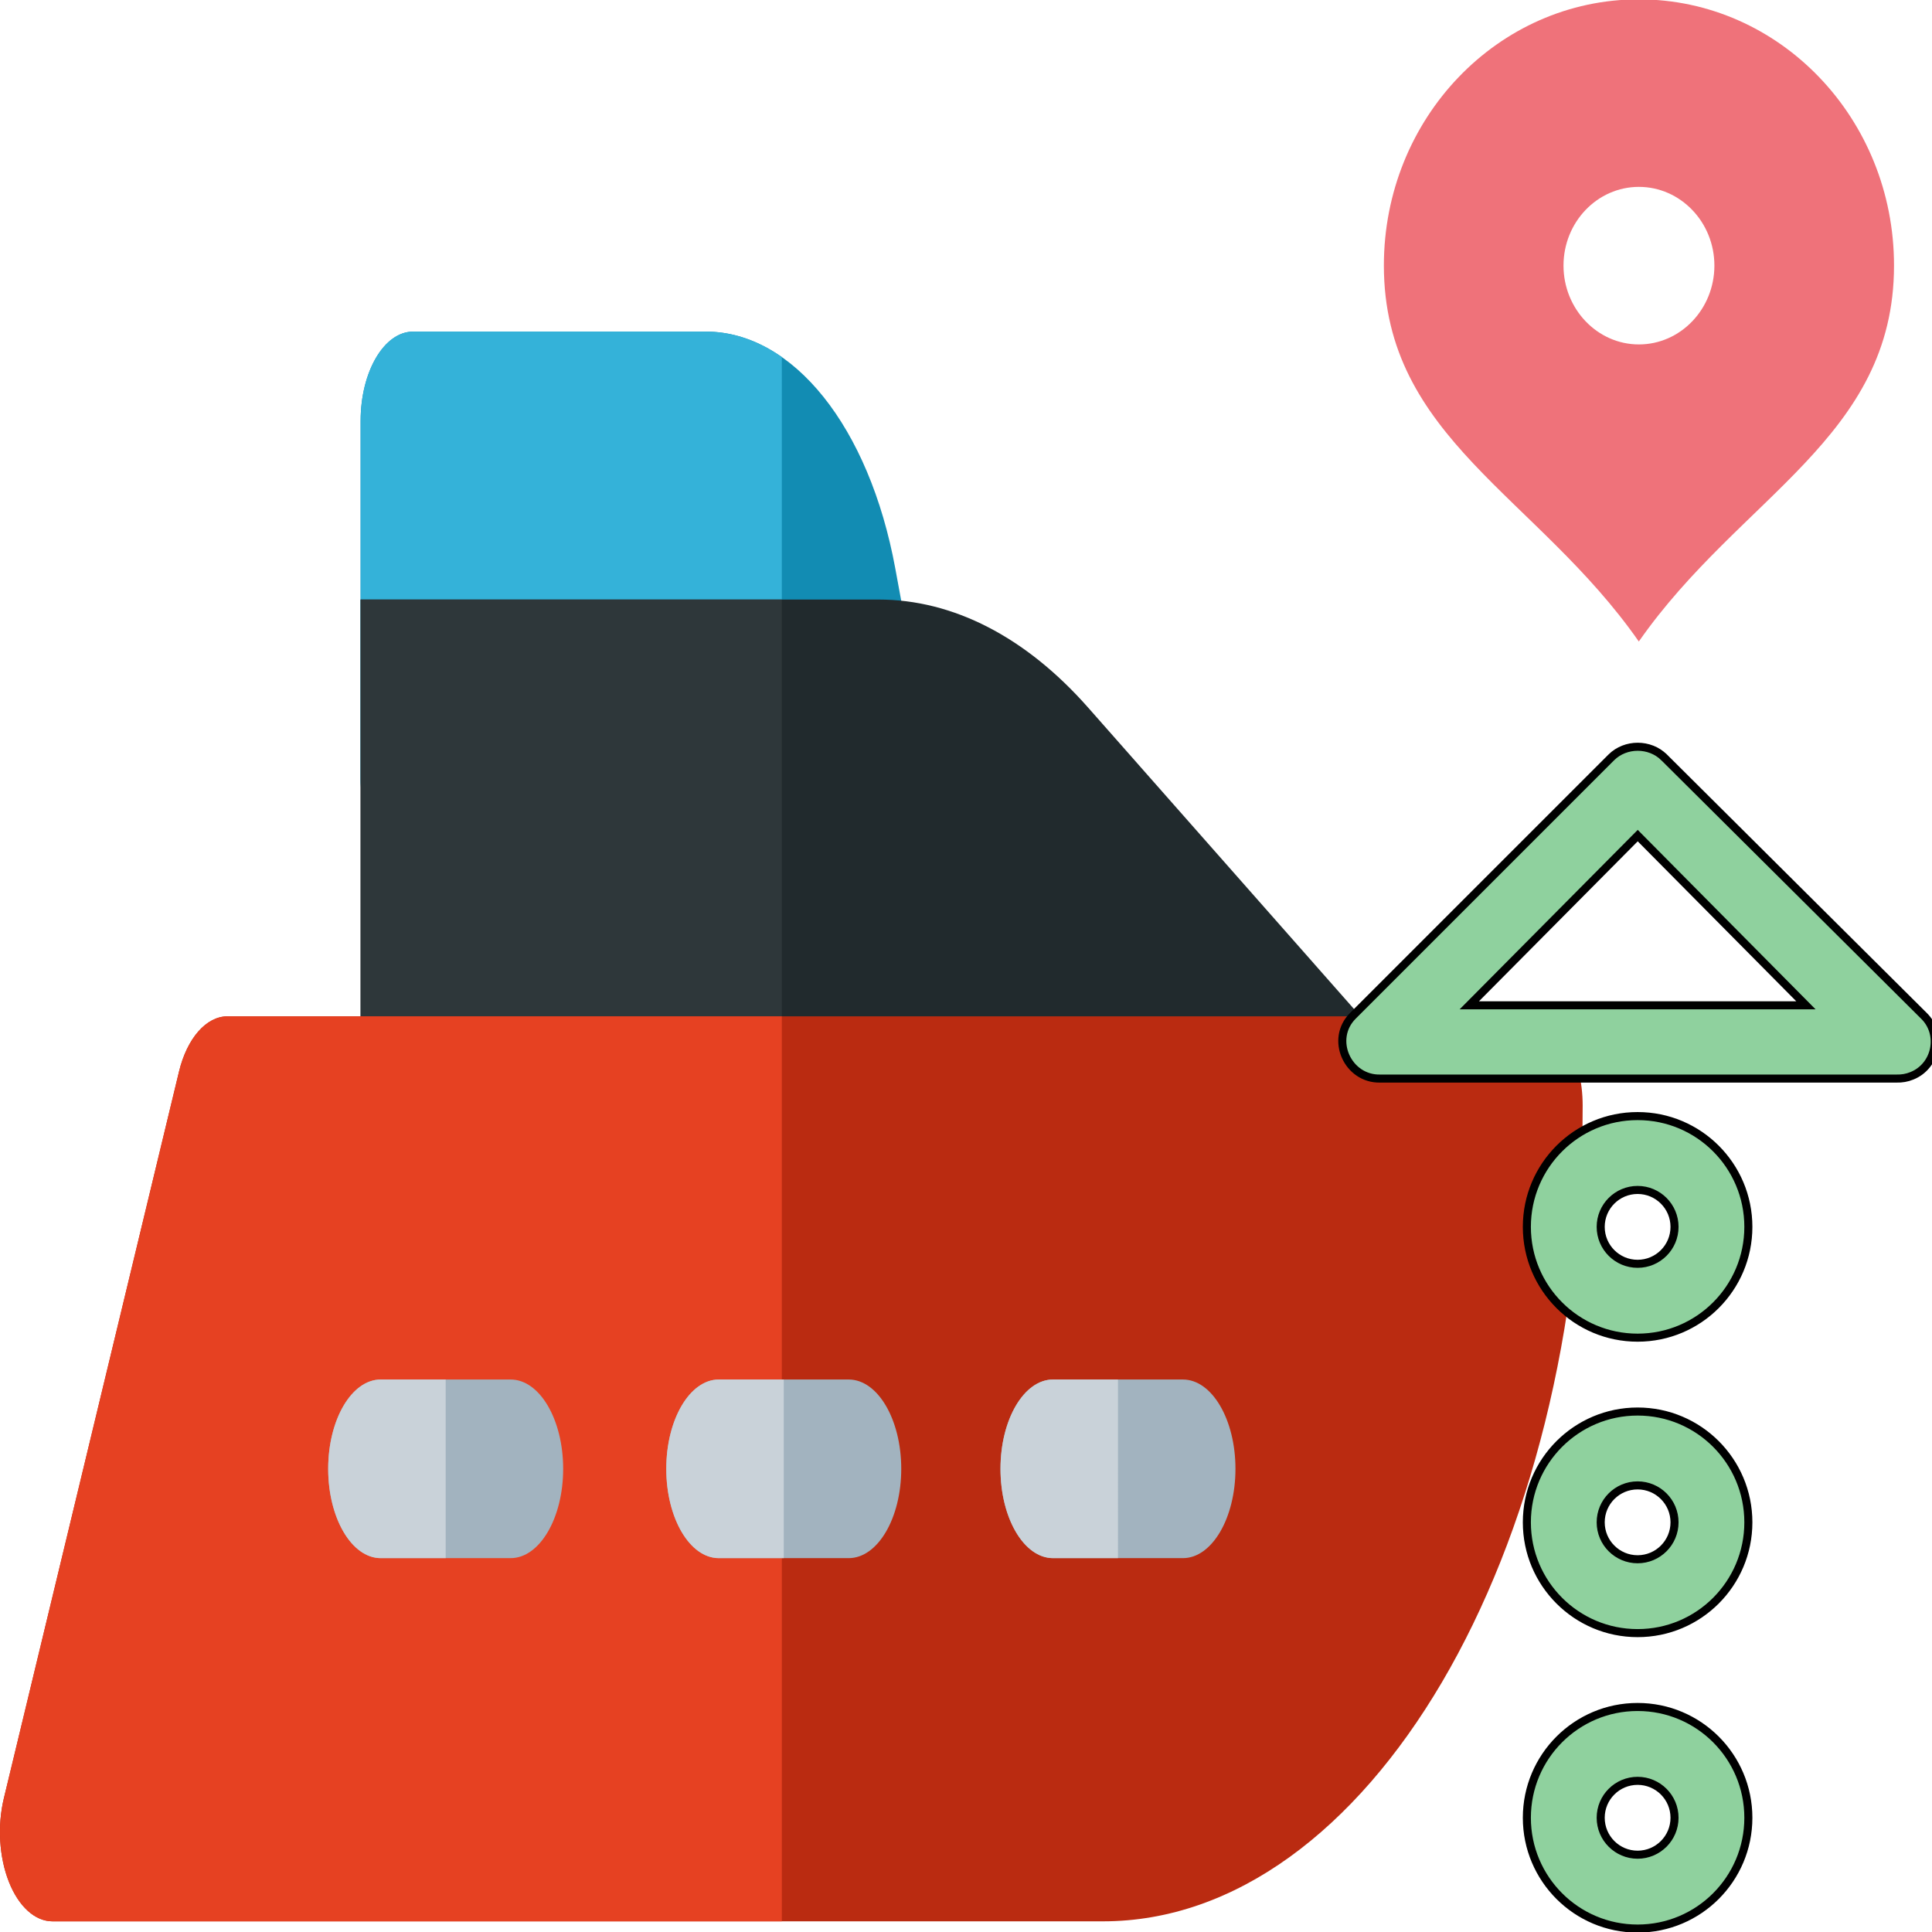 <?xml version="1.0" encoding="UTF-8" standalone="no"?>
<!-- Generator: Adobe Illustrator 16.0.0, SVG Export Plug-In . SVG Version: 6.00 Build 0)  -->

<svg
   version="1.1"
   x="0px"
   y="0px"
   width="24"
   height="24"
   viewBox="0 0 24 24"
   xml:space="preserve"
   id="svg32"
   sodipodi:docname="shipRoutes.svg"
   inkscape:version="1.2.1 (9c6d41e410, 2022-07-14)"
   xmlns:inkscape="http://www.inkscape.org/namespaces/inkscape"
   xmlns:sodipodi="http://sodipodi.sourceforge.net/DTD/sodipodi-0.dtd"
   xmlns="http://www.w3.org/2000/svg"
   xmlns:svg="http://www.w3.org/2000/svg"><defs
   id="defs36">
			
			
			
			
			
			
			
			
			
			
			
			
		</defs><sodipodi:namedview
   id="namedview34"
   pagecolor="#ffffff"
   bordercolor="#000000"
   borderopacity="0.25"
   inkscape:showpageshadow="2"
   inkscape:pageopacity="0.0"
   inkscape:pagecheckerboard="true"
   inkscape:deskcolor="#d1d1d1"
   showgrid="false"
   inkscape:zoom="33.916667"
   inkscape:cx="12.14742"
   inkscape:cy="12.14742"
   inkscape:window-width="1920"
   inkscape:window-height="1017"
   inkscape:window-x="-8"
   inkscape:window-y="-8"
   inkscape:window-maximized="1"
   inkscape:current-layer="g2863" />
<g
   id="_x32_16_x2C__map_x2C__route_x2C__target_x2C__destination_x2C__position"
   transform="translate(-36.667,-21)">
	<g
   id="g28">
		
	<g
   id="g2440"
   transform="matrix(0.8,0,0,0.848,7.333,3.184)"><g
     id="Layer_1-3"
     transform="matrix(0.849,0,0,0.8,28.032,19.971)">
</g><g
     id="g192"
     transform="matrix(0.048,0,0,0.077,36.667,17.799)"
     style="opacity:1"><path
       style="fill:#128cb3"
       d="M 300.535,184.659 289.63,149.825 c -8.434,-26.943 -33.068,-45.046 -61.301,-45.046 h -94.666 c -9.384,0 -16.991,7.608 -16.991,16.991 v 67.965 c 0,9.384 7.608,16.991 16.991,16.991 h 150.655 c 5.407,0 10.491,-2.572 13.693,-6.93 3.202,-4.357 4.138,-9.977 2.524,-15.137 z"
       id="path2-0" /><path
       style="fill:#34b2d9"
       d="m 252.932,109.623 c -7.62,-3.14 -15.941,-4.844 -24.602,-4.844 h -94.666 c -9.384,0 -16.991,7.608 -16.991,16.991 v 67.965 c 0,9.384 7.608,16.991 16.991,16.991 h 119.265 z"
       id="path4" /><path
       style="fill:#212a2d"
       d="M 444.398,237.898 352.023,176.314 C 331.845,162.863 308.361,155.752 284.11,155.752 H 116.673 v 96.283 c 0,9.384 7.608,16.991 16.991,16.991 h 300.808 c 6.917,0 13.4,-3.926 16.116,-10.288 3.257,-7.627 0.561,-16.34 -6.19,-20.84 z"
       id="path6" /><path
       style="fill:#2e373a"
       d="M 252.931,155.752 H 116.673 v 96.283 c 0,9.384 7.608,16.991 16.991,16.991 h 119.265 z"
       id="path8" /><path
       style="fill:#ba2b11"
       d="M 495.009,235.044 H 73.629 c -6.895,0 -13.107,4.167 -15.722,10.548 L 1.269,383.787 c -2.148,5.24 -1.543,11.207 1.613,15.909 3.155,4.703 8.446,7.525 14.109,7.525 h 339.823 c 85.57,0 155.186,-69.616 155.186,-155.186 0,-9.383 -7.607,-16.991 -16.991,-16.991 z"
       id="path10" /><path
       style="fill:#e64122"
       d="m 252.929,235.044 h -179.3 c -6.895,0 -13.107,4.167 -15.722,10.548 L 1.269,383.787 c -2.148,5.24 -1.543,11.207 1.613,15.909 3.155,4.703 8.446,7.525 14.109,7.525 h 235.938 z"
       id="path12" /><path
       style="fill:#a2b3bf"
       d="m 274.572,338.124 h -42.029 c -9.384,0 -16.991,-7.608 -16.991,-16.991 0,-9.384 7.608,-16.991 16.991,-16.991 h 42.029 c 9.384,0 16.991,7.607 16.991,16.991 0,9.384 -7.608,16.991 -16.991,16.991 z"
       id="path14" /><path
       style="fill:#c9d2d9"
       d="m 253.557,338.124 h -21.015 c -9.384,0 -16.991,-7.608 -16.991,-16.991 0,-9.384 7.608,-16.991 16.991,-16.991 h 21.015 z"
       id="path16-5" /><path
       style="fill:#a2b3bf"
       d="m 382.69,338.124 h -42.03 c -9.384,0 -16.991,-7.608 -16.991,-16.991 0,-9.384 7.608,-16.991 16.991,-16.991 h 42.029 c 9.384,0 16.991,7.607 16.991,16.991 10e-4,9.384 -7.607,16.991 -16.99,16.991 z"
       id="path18" /><path
       style="fill:#c9d2d9"
       d="M 361.675,338.124 H 340.66 c -9.384,0 -16.991,-7.608 -16.991,-16.991 0,-9.384 7.608,-16.991 16.991,-16.991 h 21.015 z"
       id="path20" /><path
       style="fill:#a2b3bf"
       d="m 165.203,338.124 h -42.029 c -9.384,0 -16.991,-7.608 -16.991,-16.991 0,-9.384 7.608,-16.991 16.991,-16.991 h 42.029 c 9.384,0 16.991,7.607 16.991,16.991 0,9.384 -7.607,16.991 -16.991,16.991 z"
       id="path22" /><path
       style="fill:#c9d2d9"
       d="m 144.188,338.124 h -21.015 c -9.384,0 -16.991,-7.608 -16.991,-16.991 0,-9.384 7.608,-16.991 16.991,-16.991 h 21.015 z"
       id="path24" /><g
       id="g26">
</g><g
       id="g28-8">
</g><g
       id="g30">
</g><g
       id="g32">
</g><g
       id="g34">
</g><g
       id="g36">
</g><g
       id="g38">
</g><g
       id="g40">
</g><g
       id="g42">
</g><g
       id="g44">
</g><g
       id="g46">
</g><g
       id="g48">
</g><g
       id="g50">
</g><g
       id="g52">
</g><g
       id="g54">
</g></g><g
     id="g2863"
     transform="matrix(1.378,0,0,1,-25.19,3.1825657e-7)"><g
       id="g5620"
       transform="matrix(0.726,0,0,1,25.878,0)"><path
         style="fill:#ef727a;stroke-width:0.066"
         d="m 51.623,21 c 2.187,0 3.961,1.744 3.961,3.899 0,2.522 -2.386,3.378 -3.961,5.508 C 50.049,28.277 47.666,27.421 47.666,24.899 47.666,22.744 49.436,21 51.623,21 Z m 1.173,3.9 c 0,-0.636 -0.526,-1.153 -1.172,-1.153 -0.646,0 -1.17,0.517 -1.17,1.153 0,0.636 0.525,1.155 1.17,1.155 0.646,0 1.172,-0.518 1.172,-1.155 z"
         id="path2" /><g
         id="Arrow_Dotted_Right"
         transform="matrix(0.573,0,0,-0.541,42.45,49.248)"><path
           clip-rule="evenodd"
           d="m 23.406,23.067 c 0.366,0.147 -0.134,-0.056 0,0 z"
           fill="#121313"
           fill-rule="evenodd"
           id="path1198" /><path
           clip-rule="evenodd"
           d="m 16.693,31.69 7.029,-6.989 c 0.518,-0.494 0.344,-1.369 -0.315,-1.634 -0.134,-0.056 -0.276,-0.079 -0.419,-0.075 H 9.008 c -0.887,-0.024 -1.38,1.07 -0.742,1.702 l 6.999,6.996 c 0.385,0.382 1.042,0.382 1.428,0 z m -5.276,-6.714 h 9.118 l -4.556,4.595 z"
           fill="#121313"
           fill-rule="evenodd"
           id="path1200"
           style="fill:#8fd19e;stroke:#000000;stroke-width:0.218;stroke-dasharray:none;stroke-opacity:1" /><path
           clip-rule="evenodd"
           d="m 18.976,18.976 c 0,-1.657 -1.343,-3 -3,-3 -1.657,0 -3,1.343 -3,3 0,1.657 1.343,3 3,3 1.657,0 3,-1.343 3,-3 z m -4,0 c 0,-0.552 0.448,-1 1,-1 0.552,0 1,0.448 1,1 0,0.552 -0.448,1 -1,1 -0.552,0 -1,-0.448 -1,-1 z"
           fill="#121313"
           fill-rule="evenodd"
           id="path1202"
           style="fill:#8fd19e;stroke:#000000;stroke-width:0.218;stroke-dasharray:none;stroke-opacity:1" /><path
           clip-rule="evenodd"
           d="m 18.976,10.976 c 0,-1.657 -1.343,-3 -3,-3 -1.657,0 -3,1.343 -3,3 0,1.657 1.343,3 3,3 1.657,0 3,-1.343 3,-3 z m -4,0 c 0,-0.552 0.448,-1 1,-1 0.552,0 1,0.448 1,1 0,0.552 -0.448,1 -1,1 -0.552,0 -1,-0.448 -1,-1 z"
           fill="#121313"
           fill-rule="evenodd"
           id="path1204"
           style="fill:#8fd19e;stroke:#000000;stroke-width:0.218;stroke-dasharray:none;stroke-opacity:1" /><path
           clip-rule="evenodd"
           d="m 18.976,2.976 c 0,-1.657 -1.343,-3 -3,-3 -1.657,0 -3,1.343 -3,3 0,1.657 1.343,3 3,3 1.657,0 3,-1.343 3,-3 z m -4,0 c 0,-0.552 0.448,-1 1,-1 0.552,0 1,0.448 1,1 0,0.552 -0.448,1 -1,1 -0.552,0 -1,-0.448 -1,-1 z"
           fill="#121313"
           fill-rule="evenodd"
           id="path1206"
           style="fill:#8fd19e;stroke:#000000;stroke-width:0.218;stroke-dasharray:none;stroke-opacity:1" /></g></g></g></g></g>
</g>
<g
   id="Layer_1"
   transform="translate(-36.667,-21)">
</g>
</svg>
